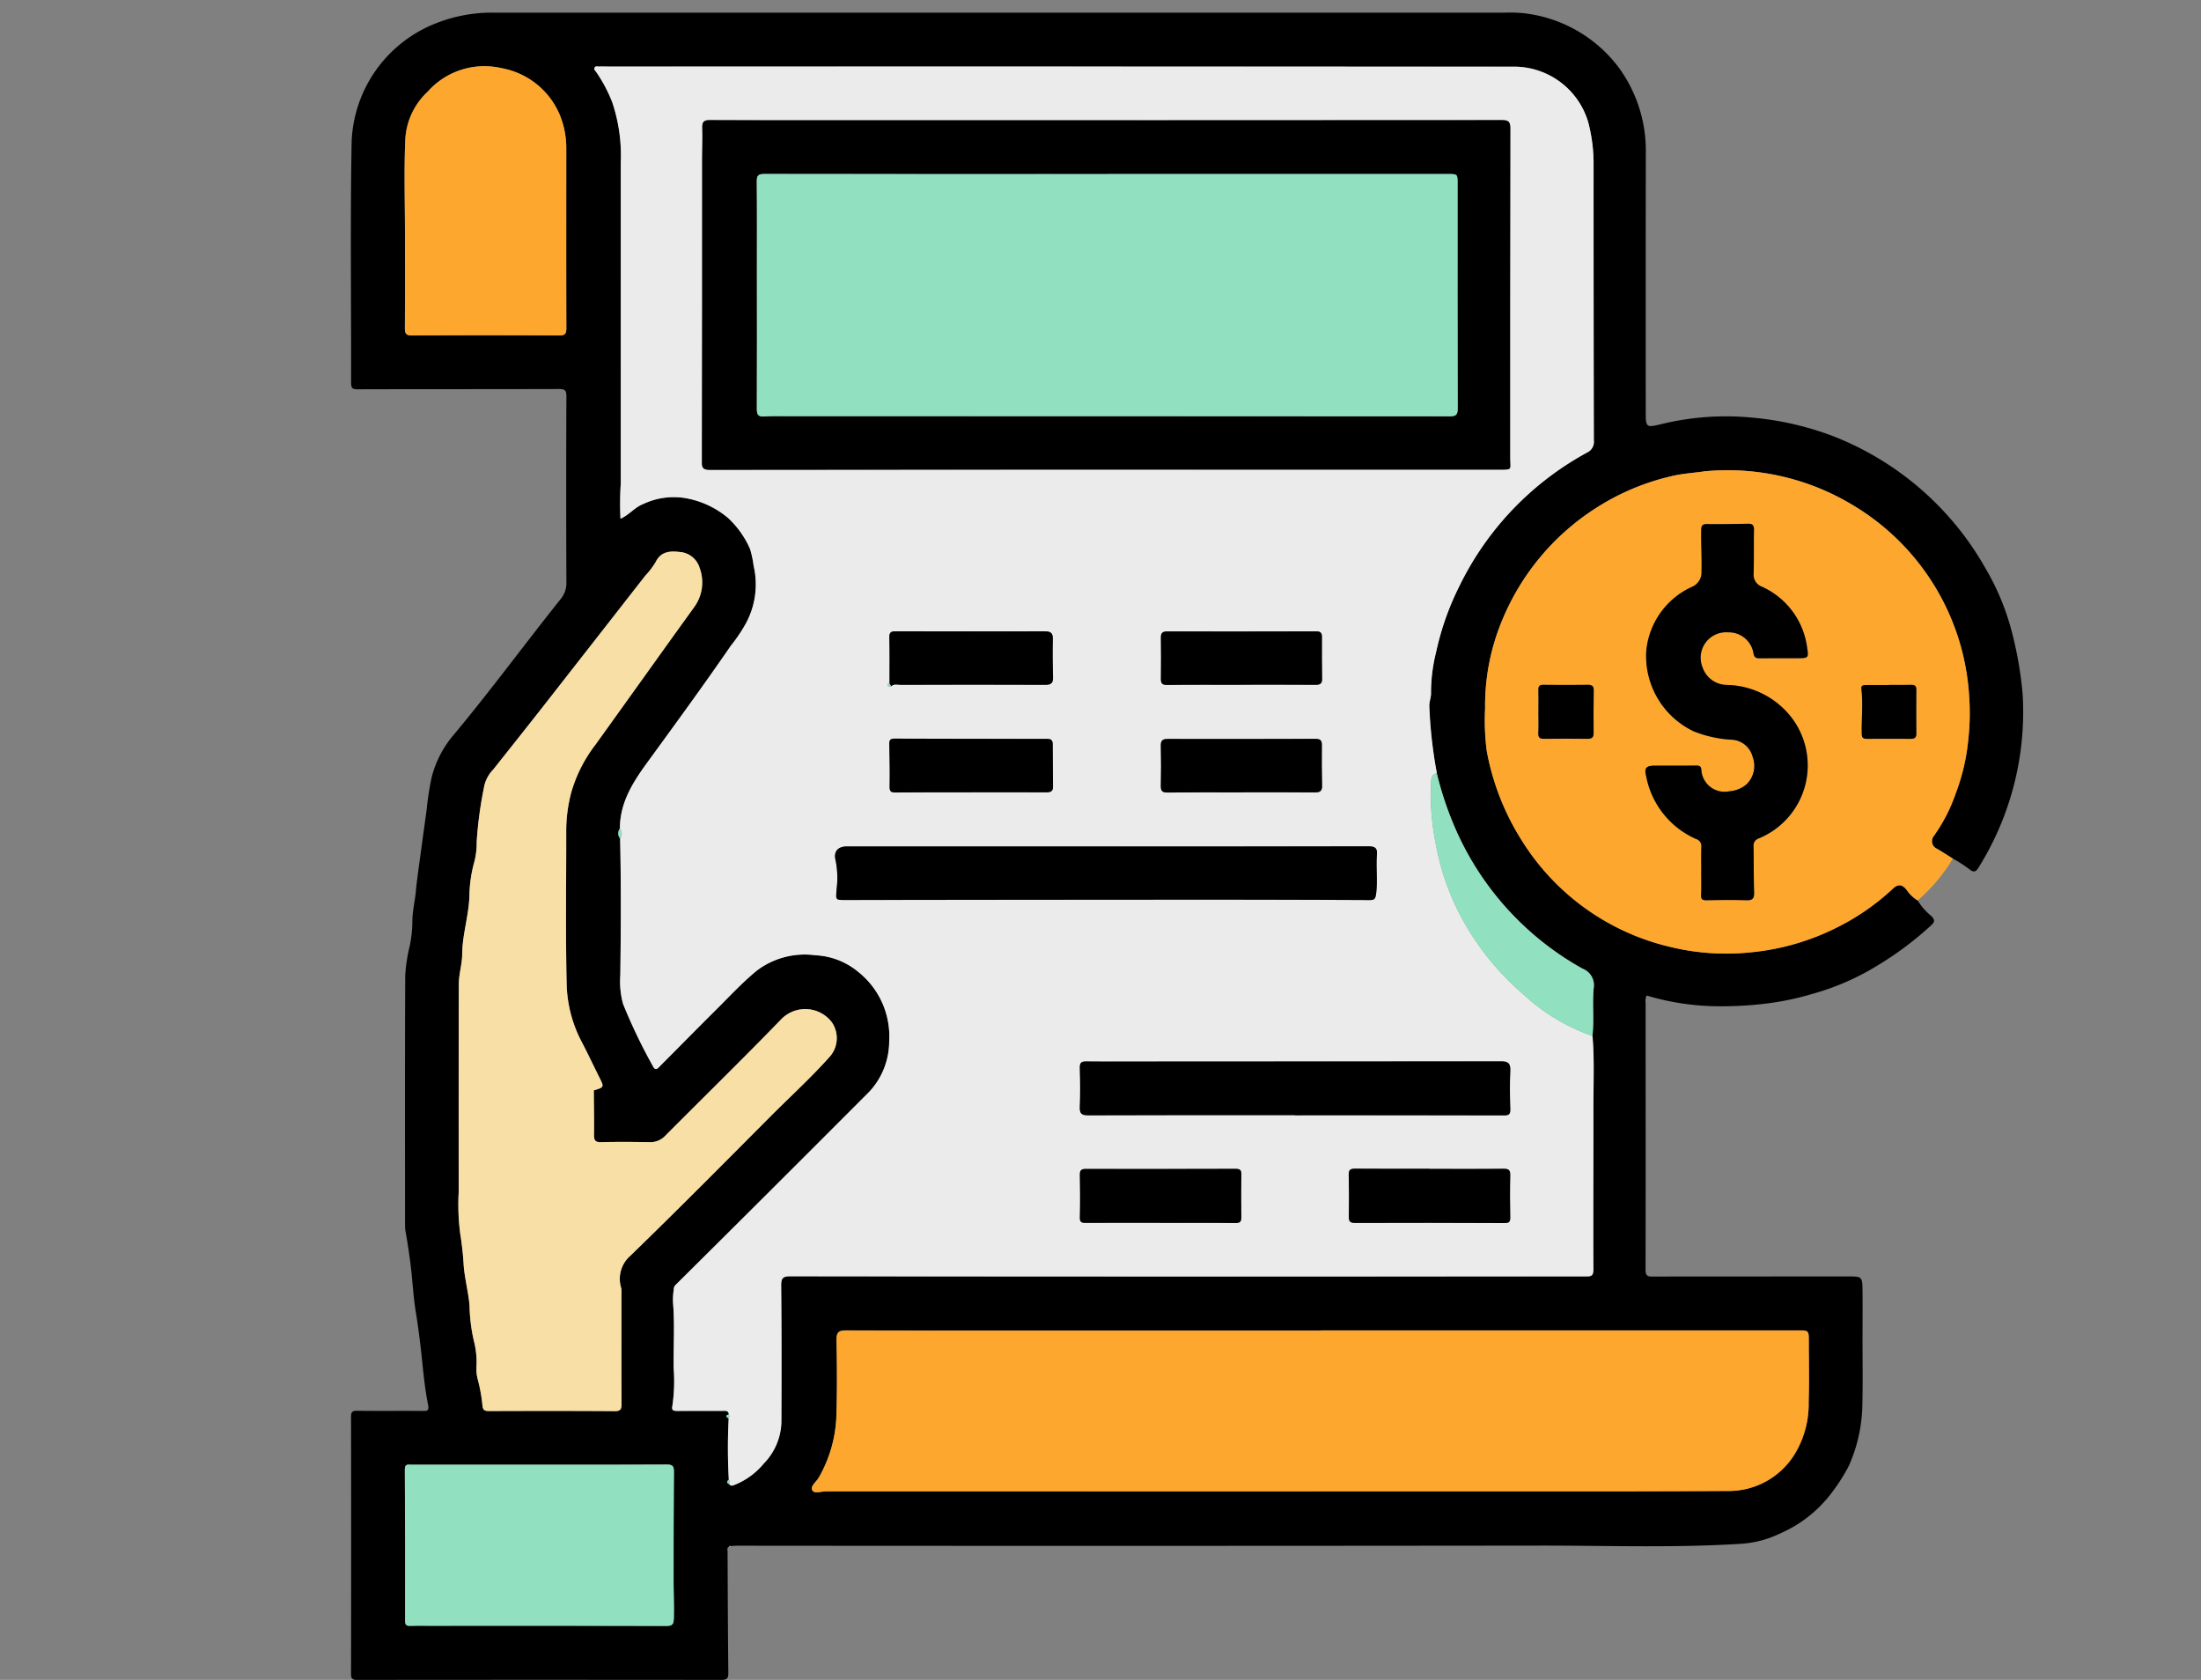 <svg xmlns="http://www.w3.org/2000/svg" xmlns:xlink="http://www.w3.org/1999/xlink" width="190" height="145" viewBox="0 0 190 145">
  <rect x="0" y="0" width="190" height="145" fill="#808080" stroke="none"/>
  <defs>
    <clipPath id="clip-path">
      <rect id="Rectángulo_378532" data-name="Rectángulo 378532" width="144.379" height="143.905" fill="none"/>
    </clipPath>
  </defs>
  <g id="Grupo_1074527" data-name="Grupo 1074527" transform="translate(-285 -6398)">
    <rect id="Rectángulo_378420" data-name="Rectángulo 378420" width="190" height="144" transform="translate(285 6398)" fill="none"/>
    <g id="Grupo_1074529" data-name="Grupo 1074529" transform="translate(315.288 6399.095)">
      <g id="Grupo_1074528" data-name="Grupo 1074528" clip-path="url(#clip-path)">
        <path id="Trazado_825738" data-name="Trazado 825738" d="M135.252,76.627a5.444,5.444,0,0,0,1.174,1.342c.3.3.332.487.015.781a28.16,28.16,0,0,1-4.543,3.421,21.811,21.811,0,0,1-5.824,2.546,23.872,23.872,0,0,1-3.993.821,31.451,31.451,0,0,1-4.711.208,22.056,22.056,0,0,1-5.513-.913,1.068,1.068,0,0,0-.089.607c0,7.693.014,15.386-.005,23.079,0,.628.327.569.724.569q8.379-.006,16.759-.008c1.209,0,1.235.014,1.247,1.237.014,1.418,0,2.837,0,4.255,0,1.826.031,3.654-.012,5.479a13.454,13.454,0,0,1-1.17,5.381,16.287,16.287,0,0,1-1.616,2.5,11.076,11.076,0,0,1-4.271,3.312,9.059,9.059,0,0,1-3.552.92c-5.746.354-11.5.142-17.248.149q-34.647.041-69.293.009c-.192,0-.383.022-.575.033-.062-.037-.082,0-.088.053-.243.077-.148.283-.148.434.014,3.5.029,7,.065,10.5,0,.459-.157.562-.6.562q-15.727-.018-31.453,0c-.438,0-.517-.133-.517-.536q.018-11.087,0-22.175c0-.437.132-.521.536-.517,1.869.021,3.738,0,5.607.014.42,0,.622.032.5-.575-.272-1.354-.4-2.738-.545-4.115-.137-1.326-.311-2.643-.524-3.958-.2-1.249-.259-2.52-.41-3.777q-.18-1.5-.444-2.993a3.219,3.219,0,0,1-.058-.564c0-7.2-.016-14.4.016-21.594a14.186,14.186,0,0,1,.4-2.606,10.727,10.727,0,0,0,.216-2.075c0-.879.22-1.719.3-2.581.09-.965.233-1.926.362-2.887.184-1.376.377-2.751.566-4.127a25.774,25.774,0,0,1,.441-2.857,9.1,9.1,0,0,1,1.893-3.643c3.193-3.824,6.137-7.845,9.247-11.734a2.167,2.167,0,0,0,.488-1.446q-.034-8.025,0-16.05c0-.5-.126-.626-.627-.625-5.8.019-11.6.006-17.4.023-.454,0-.56-.11-.559-.561C.034,25-.06,18.063.067,11.125A11.448,11.448,0,0,1,7.35.915,13,13,0,0,1,12.436,0q43.538,0,87.077,0a12.2,12.2,0,0,1,1.732.045,11.933,11.933,0,0,1,8.2,4.682,12.18,12.18,0,0,1,2.341,7.427q-.016,11.119-.005,22.239c0,1.42.009,1.445,1.391,1.108a23.53,23.53,0,0,1,7.737-.555,26.23,26.23,0,0,1,6.934,1.562A25.935,25.935,0,0,1,141.16,48.049a21.23,21.23,0,0,1,2.191,5.275,32.5,32.5,0,0,1,.964,5.492,25.369,25.369,0,0,1-3.786,14.942c-.238.4-.432.494-.837.155a12.231,12.231,0,0,0-1.4-.9c-.453-.282-.9-.574-1.363-.844a.714.714,0,0,1-.281-1.109,14.387,14.387,0,0,0,1.9-3.7,17.748,17.748,0,0,0,1.078-4.652,20.589,20.589,0,0,0,.075-3.687,20.627,20.627,0,0,0-9.983-16.481,20.895,20.895,0,0,0-12.836-2.957c-.926.14-1.873.186-2.781.4a20.627,20.627,0,0,0-6.714,2.836,20.963,20.963,0,0,0-7.965,9.54,19.134,19.134,0,0,0-1.508,7.692,20.378,20.378,0,0,0,.141,3.662,21.769,21.769,0,0,0,3.02,7.727,20.648,20.648,0,0,0,12.888,9.211,20.354,20.354,0,0,0,6.925.448,20.846,20.846,0,0,0,7.272-2.079,20.264,20.264,0,0,0,4.918-3.378c.468-.441.793-.446,1.213.05a3.061,3.061,0,0,0,.964.931M20.995,93.016c.882-.275.878-.273.455-1.12-.5-1-.971-2.005-1.487-2.992A11.317,11.317,0,0,1,18.63,83.94c-.1-4.466-.032-8.936-.039-13.4a12.962,12.962,0,0,1,.456-3.312A12.342,12.342,0,0,1,21.1,63.2c2.861-3.967,5.692-7.956,8.556-11.92A3.617,3.617,0,0,0,30.1,47.9a1.931,1.931,0,0,0-1.709-1.354c-.825-.1-1.638-.054-2.079.866a6.8,6.8,0,0,1-.891,1.172q-4.354,5.56-8.693,11.132c-1.468,1.876-2.953,3.739-4.433,5.605a3,3,0,0,0-.752,1.323,34.651,34.651,0,0,0-.676,4.9,6.516,6.516,0,0,1-.261,1.954,11.72,11.72,0,0,0-.37,2.832C10.165,78,9.63,79.6,9.616,81.261c-.007.879-.291,1.723-.293,2.6q-.016,8.959-.008,17.917a19.355,19.355,0,0,0,.135,3.642,26.7,26.7,0,0,1,.3,2.774c.1,1.139.4,2.246.5,3.393a14.63,14.63,0,0,0,.389,3.141,7.221,7.221,0,0,1,.2,2.2,3.519,3.519,0,0,0,.089.939,13.9,13.9,0,0,1,.426,2.293c.035.481.191.539.6.538,3.609-.013,7.218-.018,10.826.008.527,0,.584-.2.582-.639-.014-3.179-.007-6.359-.007-9.539a2.011,2.011,0,0,0-.02-.447,2.64,2.64,0,0,1,.791-2.789c4.07-3.946,8.061-7.974,12.061-11.992,1.742-1.749,3.574-3.411,5.212-5.26a2.42,2.42,0,0,0,.1-2.924,2.889,2.889,0,0,0-4.31-.277c-3.3,3.409-6.7,6.726-10.045,10.09a1.756,1.756,0,0,1-1.362.56c-1.4-.023-2.794-.032-4.189,0-.508.013-.612-.175-.606-.629.014-1.266-.01-2.533-.019-3.8l.036-.007Zm11.619,28.326a49.286,49.286,0,0,0,.012,5.282c-.141.124-.237.248,0,.367.188.256.392.114.6.034a6.287,6.287,0,0,0,2.4-1.789,5.314,5.314,0,0,0,1.524-3.573c.016-3.932.019-7.863-.018-11.794-.006-.649.151-.8.8-.8q23.552.033,47.1.021,10.761,0,21.523-.013c.415,0,.694.032.691-.58-.026-4.64.007-9.28,0-13.919,0-2.082.1-4.167-.077-6.247.164-1.386-.024-2.785.115-4.166a1.527,1.527,0,0,0-.966-1.656,25.5,25.5,0,0,1-10.805-11.7,28.9,28.9,0,0,1-1.776-5.166,39.526,39.526,0,0,1-.652-5.8c-.009-.394.162-.743.147-1.129a14.462,14.462,0,0,1,.446-3.554A23.912,23.912,0,0,1,95.686,49.5,26.144,26.144,0,0,1,106.71,37.967a1.019,1.019,0,0,0,.589-1.059q-.027-11.86-.022-23.72A13.986,13.986,0,0,0,106.8,9.41a6.681,6.681,0,0,0-6.211-4.75q-39.189-.037-78.377-.014c-.258,0-.516-.011-.773,0-.138.007-.314-.083-.4.094s.066.269.146.388A12.828,12.828,0,0,1,22.557,7.7a14.354,14.354,0,0,1,.745,5.214q-.021,13.859,0,27.718a27.636,27.636,0,0,0-.025,3.041c.75-.325,1.227-.991,1.971-1.274a6.162,6.162,0,0,1,3.473-.532,7.755,7.755,0,0,1,3.86,1.755,8.065,8.065,0,0,1,1.882,2.659,8.877,8.877,0,0,1,.309,1.452,7.056,7.056,0,0,1-.662,4.963,13.478,13.478,0,0,1-1.3,1.933c-2.347,3.412-4.792,6.754-7.229,10.1-1.256,1.725-2.352,3.462-2.353,5.682a.707.707,0,0,0,.019.869c.088,3.932.067,7.863.016,11.795a7.392,7.392,0,0,0,.235,2.47,47.381,47.381,0,0,0,2.577,5.374c.235.491.477.137.679-.066,1.6-1.6,3.184-3.219,4.791-4.813,1.154-1.146,2.264-2.351,3.52-3.377a6.86,6.86,0,0,1,5.046-1.31,6.231,6.231,0,0,1,3.678,1.424,7.11,7.11,0,0,1,2.684,6,6.4,6.4,0,0,1-1.7,4.338q-8.335,8.386-16.746,16.7a.509.509,0,0,0-.148.376,5.874,5.874,0,0,0-.068,1.129c.161,1.9.03,3.8.058,5.7a14.667,14.667,0,0,1-.118,3.264c-.08.378.145.4.439.4,1.308-.01,2.616,0,3.924-.006.239,0,.489-.036.515.309-.357.1-.212.225-.012.348m51.148-7.6v.008H57.141c-4.791,0-9.582.006-14.373-.012-.61,0-.856.125-.842.817.044,2.255.06,4.514-.019,6.768a11.43,11.43,0,0,1-1.505,5.1c-.209.382-.774.747-.552,1.131.169.293.8.071,1.22.071q32.194.007,64.388,0,6.7,0,13.406-.032a6.68,6.68,0,0,0,6-3.573,8.291,8.291,0,0,0,.981-4.127c.058-1.738.014-3.48.014-5.221,0-.934,0-.935-.972-.935H83.761M16.315,125.328q-5.539,0-11.078,0c-.283,0-.58-.1-.577.41q.039,6.537.023,13.075c0,.352.121.439.445.426.558-.021,1.116-.006,1.674-.006,6.805,0,13.611-.007,20.416.014.544,0,.647-.14.664-.669.034-1.056-.022-2.109-.022-3.162,0-3.156,0-6.312.029-9.468,0-.5-.113-.637-.625-.634-3.65.024-7.3.013-10.948.013M4.67,19.037h0c0,2.728.012,5.456-.011,8.184,0,.488.1.644.623.641q6.346-.036,12.693,0c.525,0,.623-.157.621-.642-.016-5.134-.008-10.268-.006-15.4a7.674,7.674,0,0,0-.227-1.977,6.75,6.75,0,0,0-5.374-5.055A6.542,6.542,0,0,0,6.623,6.827a6.073,6.073,0,0,0-1.916,3.965c-.131,2.743-.037,5.5-.037,8.246" transform="translate(0 0)"/>
        <path id="Trazado_825739" data-name="Trazado 825739" d="M226.626,113.447a3.052,3.052,0,0,1-.964-.931c-.42-.5-.745-.491-1.213-.05a20.272,20.272,0,0,1-4.917,3.378,20.859,20.859,0,0,1-7.273,2.078,20.351,20.351,0,0,1-6.925-.448,20.648,20.648,0,0,1-12.888-9.211,21.767,21.767,0,0,1-3.021-7.727,20.386,20.386,0,0,1-.141-3.663,19.13,19.13,0,0,1,1.508-7.691,20.958,20.958,0,0,1,7.965-9.54,20.624,20.624,0,0,1,6.714-2.835c.908-.214,1.855-.26,2.781-.4a20.895,20.895,0,0,1,12.836,2.957,20.64,20.64,0,0,1,9.24,12.078,20.875,20.875,0,0,1,.743,4.4A20.645,20.645,0,0,1,231,99.532a17.754,17.754,0,0,1-1.079,4.652,14.355,14.355,0,0,1-1.9,3.7.713.713,0,0,0,.281,1.108c.461.271.91.562,1.364.845a14.969,14.969,0,0,1-3.036,3.612m-18.682-2.56h-.012c0,.687.022,1.376-.009,2.062-.017.368.088.488.46.481,1.16-.021,2.32-.035,3.479,0,.532.016.653-.184.638-.678-.04-1.31-.023-2.621-.046-3.931a.654.654,0,0,1,.456-.732,6.808,6.808,0,0,0,2.756-10.512,7.269,7.269,0,0,0-5.6-2.733,2.235,2.235,0,0,1-2.015-1.512,2.194,2.194,0,0,1,2.221-3.025,2.152,2.152,0,0,1,2.178,1.831c.073.385.272.413.582.41,1.1-.013,2.191-.012,3.286-.01.843,0,.9-.041.768-.854a6.732,6.732,0,0,0-3.892-5.31,1.1,1.1,0,0,1-.731-1.175c.034-1.245,0-2.492.028-3.738.008-.4-.129-.535-.518-.527-1.181.024-2.362.042-3.543.029-.415,0-.487.162-.494.536-.023,1.184.062,2.365.027,3.551a1.364,1.364,0,0,1-.895,1.363A6.774,6.774,0,0,0,203.2,91.9a7.191,7.191,0,0,0,4.076,6.945,10.215,10.215,0,0,0,3.412.74,1.974,1.974,0,0,1,1.7,1.489,2.212,2.212,0,0,1-.558,2.377,2.6,2.6,0,0,1-1.453.579,2.008,2.008,0,0,1-2.418-1.805c-.022-.356-.142-.421-.457-.417-1.181.014-2.363,0-3.544.006-.768,0-.954.2-.764.919a7.423,7.423,0,0,0,4.311,5.415.629.629,0,0,1,.449.682c-.025.686-.007,1.375-.007,2.062M193.89,97.164h0c0,.6.023,1.2-.008,1.8-.021.387.088.537.494.531,1.244-.019,2.489-.011,3.734,0,.362,0,.551-.091.546-.506-.016-1.223-.006-2.446.009-3.669,0-.36-.132-.491-.492-.487-1.287.014-2.575.017-3.863,0-.356,0-.432.145-.423.462.018.622.006,1.244.006,1.867m30.287-2.322v.008h-1.931c-.216,0-.513,0-.478.28.163,1.322,0,2.644.034,3.965.008.317.148.4.436.4,1.266-.007,2.532,0,3.8,0,.3,0,.481-.087.477-.438q-.016-1.9,0-3.8c0-.354-.157-.431-.471-.423-.622.017-1.245.005-1.867.005" transform="translate(-91.373 -36.821)" fill="#fda72e"/>
        <path id="Trazado_825740" data-name="Trazado 825740" d="M63.162,255.928c.005-.057.026-.09.087-.053,0,.07-.029.083-.087.053" transform="translate(-30.492 -123.519)" fill="#91e0c0"/>
        <path id="Trazado_825741" data-name="Trazado 825741" d="M52.238,130.947a49.412,49.412,0,0,1-.011-5.281.35.35,0,0,0,.012-.349c-.027-.346-.276-.31-.515-.309-1.308,0-2.616,0-3.924.006-.294,0-.518-.02-.439-.4a14.636,14.636,0,0,0,.118-3.264c-.028-1.9.1-3.8-.058-5.7a5.916,5.916,0,0,1,.067-1.129.51.51,0,0,1,.148-.376q8.39-8.331,16.746-16.7a6.4,6.4,0,0,0,1.7-4.338,7.111,7.111,0,0,0-2.684-6,6.231,6.231,0,0,0-3.678-1.424,6.861,6.861,0,0,0-5.047,1.31c-1.255,1.026-2.365,2.231-3.52,3.377-1.606,1.595-3.192,3.21-4.791,4.813-.2.2-.444.557-.679.066a47.473,47.473,0,0,1-2.577-5.374,7.392,7.392,0,0,1-.235-2.47c.051-3.932.072-7.863-.016-11.794a.706.706,0,0,0-.019-.869c0-2.219,1.1-3.957,2.353-5.682,2.437-3.347,4.882-6.688,7.229-10.1a13.536,13.536,0,0,0,1.3-1.933,7.059,7.059,0,0,0,.662-4.963,8.836,8.836,0,0,0-.309-1.452,8.05,8.05,0,0,0-1.882-2.659,7.752,7.752,0,0,0-3.86-1.755,6.161,6.161,0,0,0-3.472.532c-.744.283-1.221.949-1.971,1.274a27.776,27.776,0,0,1,.025-3.041q0-13.859,0-27.718a14.354,14.354,0,0,0-.745-5.214A12.88,12.88,0,0,0,40.8,9.454c-.08-.119-.235-.216-.146-.388s.267-.087.4-.094c.257-.014.516,0,.773,0q39.189,0,78.377.014a6.68,6.68,0,0,1,6.211,4.75,13.987,13.987,0,0,1,.473,3.778q0,11.86.022,23.72a1.019,1.019,0,0,1-.59,1.059A26.147,26.147,0,0,0,115.3,53.827a23.936,23.936,0,0,0-1.995,5.658,14.487,14.487,0,0,0-.446,3.554c.016.386-.156.736-.147,1.129a39.527,39.527,0,0,0,.652,5.8c-.514.109-.491.517-.5.9a20.98,20.98,0,0,0,.385,5.1,21.894,21.894,0,0,0,1.768,5.538,23.206,23.206,0,0,0,5.832,7.566A16.986,16.986,0,0,0,126.8,92.65c.174,2.08.072,4.165.077,6.247.009,4.64-.024,9.28,0,13.919,0,.612-.276.58-.691.58q-10.761,0-21.522.013-23.553,0-47.1-.021c-.65,0-.807.154-.8.8.036,3.931.033,7.863.018,11.794a5.314,5.314,0,0,1-1.524,3.573,6.291,6.291,0,0,1-2.4,1.789c-.212.08-.415.221-.6-.034a.453.453,0,0,0-.005-.368M66.11,62.234c-.1-.018-.176.033-.152.124.04.152.169.142.294.107.254-.247.572-.124.856-.125q6.218-.017,12.435,0c.5,0,.7-.137.681-.65-.031-1.095-.042-2.191-.016-3.285.013-.539-.178-.683-.709-.681-3.93.019-7.86.006-11.79,0-.387,0-.773-.01-1.16,0-.337.006-.462.145-.452.523.033,1.329.013,2.66.013,3.99M84.884,13.609H61.235c-3.544,0-7.089.011-10.633-.012-.517,0-.669.147-.653.653.029.9-.011,1.8-.011,2.705q-.006,13.018-.022,26.036c0,.545.007.793.684.791q21.523-.036,43.046-.023,12.5,0,25,0c1.287,0,1.031.073,1.032-1.018q.009-14.211.018-28.421c0-.585-.144-.725-.726-.724q-17.044.028-34.089.014m.021,62.68H62.42c-.777,0-1.159.453-.963,1.208a7.744,7.744,0,0,1,.085,2.477c-.061.946-.145.937.808.936q15.655-.016,31.309-.029,6.926,0,13.851.034c.4,0,.536-.035.6-.526.152-1.136-.016-2.265.073-3.391.047-.583-.176-.72-.732-.718q-11.275.025-22.55.01M101.111,99.48v.011q9.018,0,18.036.01c.413,0,.56-.083.548-.521-.031-1.116-.047-2.234,0-3.349.029-.632-.2-.795-.8-.794q-16.007.023-32.014.016c-1.267,0-2.534.014-3.8-.008-.424-.007-.554.13-.544.555.028,1.116.043,2.234,0,3.349-.024.58.124.749.727.746,5.948-.024,11.9-.014,17.843-.014M73.149,71.621v-.006c2.146,0,4.291-.006,6.437.006.368,0,.641-.035.636-.492q-.022-1.835-.027-3.669c0-.318-.129-.454-.464-.454q-6.6,0-13.2-.02c-.34,0-.448.119-.442.452.025,1.221.055,2.443.028,3.664-.009.437.1.535.528.531,2.167-.022,4.333-.01,6.5-.01m16.363,37.152v.006c2.145,0,4.291-.014,6.436.012.436.005.546-.121.538-.534-.022-1.223-.019-2.446,0-3.669.005-.372-.136-.473-.491-.472q-6.468.018-12.937.007c-.4,0-.517.124-.51.517.022,1.223.028,2.447,0,3.669-.011.439.172.473.531.471,2.146-.015,4.291-.007,6.437-.007m23.223-4.652v-.012c-2.147,0-4.294.01-6.441-.008-.416,0-.553.112-.543.539.029,1.2.03,2.4.008,3.606-.008.434.145.538.562.537q6.44-.019,12.881.009c.422,0,.5-.128.491-.508-.022-1.2-.027-2.405,0-3.607.011-.458-.132-.573-.583-.567-2.125.025-4.251.011-6.376.011m-16.3-32.5v-.008c2.123,0,4.247-.013,6.37.01.465.005.662-.105.65-.6-.03-1.158-.031-2.317-.018-3.475.005-.416-.134-.551-.56-.549q-6.371.024-12.742.008c-.434,0-.614.119-.6.584q.04,1.736,0,3.474c-.009.456.147.572.6.566,2.1-.025,4.2-.011,6.306-.011m.042-9.286v-.008c2.126,0,4.253-.009,6.379.008.4,0,.6-.081.594-.522-.02-1.2-.022-2.406-.016-3.609,0-.358-.13-.483-.495-.482q-6.444.018-12.888.007c-.4,0-.522.154-.517.538q.026,1.771,0,3.544c-.005.415.125.542.562.536,2.126-.027,4.253-.012,6.379-.012" transform="translate(-19.612 -4.323)" fill="#ecebec"/>
        <path id="Trazado_825742" data-name="Trazado 825742" d="M120.907,219.9h41.121c.972,0,.972,0,.972.935,0,1.741.044,3.482-.014,5.221a8.292,8.292,0,0,1-.981,4.128,6.681,6.681,0,0,1-6,3.573q-6.7.039-13.406.031-32.194.005-64.388,0c-.422,0-1.05.222-1.22-.071-.221-.383.343-.749.552-1.131a11.431,11.431,0,0,0,1.505-5.1c.08-2.254.064-4.512.02-6.767-.014-.692.231-.819.842-.817,4.791.019,9.582.012,14.373.012h26.62Z" transform="translate(-37.146 -106.155)" fill="#fda72e"/>
        <path id="Trazado_825743" data-name="Trazado 825743" d="M29.651,136.472c.009,1.267.033,2.533.018,3.8-.005.454.1.642.607.629,1.395-.036,2.792-.027,4.188,0a1.755,1.755,0,0,0,1.362-.56c3.349-3.364,6.744-6.681,10.046-10.09a2.888,2.888,0,0,1,4.31.277,2.418,2.418,0,0,1-.1,2.924c-1.638,1.85-3.47,3.511-5.212,5.26-4,4.018-7.991,8.046-12.062,11.992a2.641,2.641,0,0,0-.791,2.789,2.011,2.011,0,0,1,.021.447c0,3.18-.007,6.359.007,9.539,0,.438-.055.643-.582.639-3.609-.026-7.218-.022-10.826-.008-.414,0-.569-.057-.605-.538a13.951,13.951,0,0,0-.425-2.293,3.5,3.5,0,0,1-.089-.939,7.237,7.237,0,0,0-.2-2.2A14.6,14.6,0,0,1,18.921,155c-.1-1.147-.4-2.254-.5-3.393a26.557,26.557,0,0,0-.3-2.774,19.4,19.4,0,0,1-.134-3.642q-.01-8.958.007-17.917c0-.873.286-1.717.293-2.6.013-1.663.548-3.262.619-4.927a11.721,11.721,0,0,1,.371-2.832,6.532,6.532,0,0,0,.261-1.954,34.726,34.726,0,0,1,.676-4.9,3.007,3.007,0,0,1,.752-1.323c1.481-1.866,2.965-3.729,4.434-5.605Q29.759,97.568,34.1,92a6.822,6.822,0,0,0,.891-1.172c.441-.92,1.254-.968,2.079-.866a1.929,1.929,0,0,1,1.708,1.354,3.616,3.616,0,0,1-.447,3.381c-2.864,3.964-5.7,7.953-8.556,11.92a12.354,12.354,0,0,0-2.05,4.022,12.985,12.985,0,0,0-.456,3.312c.007,4.468-.066,8.938.039,13.4a11.31,11.31,0,0,0,1.333,4.963c.516.987.988,2,1.486,2.992.424.847.427.845-.455,1.119l-.035.012.013.034" transform="translate(-8.678 -43.411)" fill="#f8dfa5"/>
        <path id="Trazado_825744" data-name="Trazado 825744" d="M20.664,242.289c3.65,0,7.3.011,10.948-.013.512,0,.631.137.626.634-.029,3.156-.028,6.312-.029,9.468,0,1.054.056,2.106.022,3.163-.017.53-.119.67-.663.669q-10.208-.031-20.416-.014c-.558,0-1.117-.016-1.674.006-.325.012-.446-.074-.445-.426q.008-6.538-.023-13.075c0-.513.294-.41.577-.41H20.664" transform="translate(-4.35 -116.961)" fill="#91e0c0"/>
        <path id="Trazado_825745" data-name="Trazado 825745" d="M9,23.335c0-2.749-.094-5.5.037-8.246a6.073,6.073,0,0,1,1.916-3.965,6.542,6.542,0,0,1,6.371-2.041A6.75,6.75,0,0,1,22.7,14.139a7.674,7.674,0,0,1,.227,1.977c0,5.134-.01,10.268.006,15.4,0,.485-.1.646-.621.642q-6.346-.036-12.693,0c-.522,0-.627-.153-.623-.641C9.015,28.791,9,26.063,9,23.335Z" transform="translate(-4.328 -4.298)" fill="#fda72e"/>
        <path id="Trazado_825746" data-name="Trazado 825746" d="M194.2,149.6a16.98,16.98,0,0,1-5.949-3.576,23.19,23.19,0,0,1-5.831-7.565,21.879,21.879,0,0,1-1.768-5.538,20.978,20.978,0,0,1-.385-5.1c.009-.387-.013-.8.5-.9a28.9,28.9,0,0,0,1.776,5.166,25.5,25.5,0,0,0,10.805,11.7,1.526,1.526,0,0,1,.966,1.656c-.139,1.381.05,2.78-.114,4.166" transform="translate(-87.022 -61.268)" fill="#91e0c0"/>
        <path id="Trazado_825747" data-name="Trazado 825747" d="M44.768,136.139a.706.706,0,0,1,.019.869.708.708,0,0,1-.019-.869" transform="translate(-21.545 -65.723)" fill="#91e0c0"/>
        <path id="Trazado_825748" data-name="Trazado 825748" d="M62.874,233.923a.351.351,0,0,1-.012.349c-.2-.124-.346-.245.012-.349" transform="translate(-30.248 -112.929)" fill="#91e0c0"/>
        <path id="Trazado_825749" data-name="Trazado 825749" d="M62.943,244.807a.454.454,0,0,1,.005.367c-.242-.119-.145-.243-.005-.367" transform="translate(-30.318 -118.183)" fill="#91e0c0"/>
        <path id="Trazado_825750" data-name="Trazado 825750" d="M40.537,179.877l-.013-.034.035-.012.014.039Z" transform="translate(-19.563 -86.815)" fill="#fda72e"/>
        <path id="Trazado_825751" data-name="Trazado 825751" d="M220.871,115.237c0-.687-.018-1.375.007-2.062a.628.628,0,0,0-.449-.681,7.423,7.423,0,0,1-4.311-5.416c-.19-.718,0-.916.764-.919,1.182,0,2.363.008,3.545-.007.315,0,.436.061.457.417a2.007,2.007,0,0,0,2.418,1.805,2.594,2.594,0,0,0,1.453-.579,2.212,2.212,0,0,0,.558-2.377,1.974,1.974,0,0,0-1.7-1.489,10.246,10.246,0,0,1-3.412-.74,7.193,7.193,0,0,1-4.075-6.945A6.775,6.775,0,0,1,220,90.761a1.363,1.363,0,0,0,.894-1.363c.036-1.186-.05-2.367-.027-3.551.007-.374.08-.54.495-.535,1.181.012,2.362-.006,3.543-.03.389-.008.526.129.518.527-.025,1.246.006,2.493-.027,3.738a1.1,1.1,0,0,0,.731,1.176,6.73,6.73,0,0,1,3.892,5.309c.134.813.076.856-.767.854-1.1,0-2.191,0-3.287.01-.31,0-.508-.025-.581-.41a2.153,2.153,0,0,0-2.178-1.831,2.2,2.2,0,0,0-2.222,3.025A2.235,2.235,0,0,0,223,99.193a7.271,7.271,0,0,1,5.6,2.733,6.808,6.808,0,0,1-2.756,10.512.654.654,0,0,0-.456.732c.023,1.31.005,2.621.046,3.931.015.494-.106.694-.638.678-1.159-.034-2.32-.02-3.48,0-.371.007-.476-.113-.459-.481.032-.686.009-1.374.009-2.062h.012" transform="translate(-104.3 -41.171)"/>
        <path id="Trazado_825752" data-name="Trazado 825752" d="M198.187,114.489c0-.622.013-1.245-.005-1.867-.009-.316.066-.466.423-.462q1.931.024,3.862,0c.361,0,.5.128.493.487-.016,1.223-.025,2.446-.009,3.669.005.415-.185.509-.546.506-1.244-.011-2.49-.019-3.734,0-.406.006-.514-.143-.494-.53.032-.6.008-1.2.008-1.8Z" transform="translate(-95.671 -54.146)"/>
        <path id="Trazado_825753" data-name="Trazado 825753" d="M254.5,112.17c.622,0,1.245.012,1.867-.005.313-.008.474.069.471.423q-.02,1.9,0,3.8c0,.351-.174.439-.477.438-1.266-.005-2.532-.009-3.8,0-.288,0-.428-.082-.436-.4-.032-1.321.13-2.643-.034-3.965-.034-.279.262-.28.478-.28H254.5v-.008" transform="translate(-121.7 -54.148)"/>
        <path id="Trazado_825754" data-name="Trazado 825754" d="M93.555,17.94q17.045,0,34.089-.013c.582,0,.727.139.726.724q-.03,14.211-.018,28.421c0,1.091.255,1.017-1.032,1.018q-12.5.011-25,0-21.522,0-43.046.023c-.677,0-.686-.246-.684-.792q.033-13.018.022-26.036c0-.9.041-1.8.011-2.705-.017-.505.136-.656.653-.653,3.544.023,7.088.012,10.632.012H93.555m.06,4.642q-14.82,0-29.641-.011c-.5,0-.654.126-.649.639.025,2.534.01,5.069.011,7.6,0,4.017.013,8.034-.006,12.051,0,.522.151.677.657.64.62-.045,1.244-.024,1.868-.024q28.642,0,57.284.012c.515,0,.694-.1.693-.661-.02-6.466-.011-12.932-.01-19.4,0-.852,0-.852-.822-.852H93.615" transform="translate(-28.283 -8.654)"/>
        <path id="Trazado_825755" data-name="Trazado 825755" d="M104.3,139.126q11.275,0,22.55-.011c.555,0,.778.135.732.718-.09,1.126.079,2.255-.073,3.391-.065.491-.2.528-.6.526q-6.925-.032-13.851-.034-15.654.006-31.309.029c-.954,0-.869.009-.809-.936a7.744,7.744,0,0,0-.084-2.477c-.2-.755.185-1.208.963-1.208l22.485,0" transform="translate(-39.008 -67.159)"/>
        <path id="Trazado_825756" data-name="Trazado 825756" d="M140.231,179.636c-5.948,0-11.9-.01-17.843.015-.6,0-.752-.167-.727-.747.047-1.115.032-2.233,0-3.349-.01-.425.121-.562.544-.555,1.266.022,2.533.008,3.8.008q16.008,0,32.014-.016c.6,0,.825.162.8.795-.051,1.114-.035,2.233,0,3.349.012.439-.135.522-.548.521q-9.018-.021-18.036-.009Z" transform="translate(-58.732 -84.479)"/>
        <path id="Trazado_825757" data-name="Trazado 825757" d="M89.883,107.746c0-1.33.019-2.661-.014-3.99-.009-.378.115-.517.452-.522.386-.007.773,0,1.16,0,3.931,0,7.86.015,11.791,0,.53,0,.722.141.709.681-.026,1.094-.015,2.191.017,3.285.014.514-.179.652-.681.65q-6.217-.025-12.435,0c-.284,0-.6-.122-.856.124l-.142-.23" transform="translate(-43.385 -49.836)"/>
        <path id="Trazado_825758" data-name="Trazado 825758" d="M96.917,125.783c-2.167,0-4.334-.012-6.5.01-.425,0-.537-.094-.528-.531.026-1.221,0-2.443-.028-3.664-.007-.332.1-.453.442-.452q6.6.022,13.2.02c.336,0,.463.136.464.454q.008,1.835.027,3.669c.005.458-.267.494-.635.493-2.146-.011-4.291-.006-6.437-.006v.006" transform="translate(-43.381 -58.486)"/>
        <path id="Trazado_825759" data-name="Trazado 825759" d="M128.635,197.59c-2.146,0-4.292-.007-6.437.007-.359,0-.543-.032-.531-.471.032-1.222.024-2.446,0-3.669-.007-.393.114-.517.51-.516q6.468.013,12.937-.008c.356,0,.5.1.491.472-.017,1.223-.021,2.447,0,3.669.008.414-.1.54-.537.534-2.146-.026-4.292-.012-6.437-.012Z" transform="translate(-58.736 -93.141)"/>
        <path id="Trazado_825760" data-name="Trazado 825760" d="M173.518,192.924c2.125,0,4.251.014,6.376-.011.451-.005.595.11.584.567-.029,1.2-.023,2.405,0,3.607.007.38-.07.51-.491.508q-6.44-.032-12.881-.009c-.416,0-.569-.1-.561-.536q.033-1.8-.008-3.607c-.01-.427.127-.543.543-.539,2.147.018,4.294.009,6.441.009Z" transform="translate(-80.396 -93.126)"/>
        <path id="Trazado_825761" data-name="Trazado 825761" d="M142.086,125.8c-2.1,0-4.2-.014-6.306.011-.448.006-.606-.11-.6-.566.024-1.158.026-2.317,0-3.475-.011-.464.169-.585.6-.584q6.371.014,12.742-.008c.426,0,.565.133.56.55-.013,1.158-.012,2.317.018,3.475.012.494-.185.605-.65.6-2.123-.023-4.247-.01-6.37-.01v.008" transform="translate(-65.261 -58.5)"/>
        <path id="Trazado_825762" data-name="Trazado 825762" d="M142.129,107.855c-2.126,0-4.253-.015-6.379.012-.437.006-.567-.122-.562-.536q.023-1.771,0-3.544c-.005-.384.122-.538.517-.538q6.444.009,12.888-.007c.365,0,.5.124.495.482-.006,1.2,0,2.406.016,3.609.008.441-.194.526-.594.522-2.126-.018-4.253-.008-6.379-.008Z" transform="translate(-65.262 -49.841)"/>
        <path id="Trazado_825763" data-name="Trazado 825763" d="M89.75,111.957l.142.23c-.125.036-.254.046-.294-.106-.024-.091.052-.142.152-.124" transform="translate(-43.252 -54.047)" fill="#91e0c0"/>
        <path id="Trazado_825764" data-name="Trazado 825764" d="M98.037,26.918H127.42c.822,0,.823,0,.822.852,0,6.466-.01,12.932.01,19.4,0,.56-.177.661-.693.661q-28.642-.02-57.284-.012c-.623,0-1.248-.021-1.868.024-.506.036-.659-.119-.657-.64.02-4.017.007-8.034.006-12.051,0-2.534.014-5.069-.011-7.6-.005-.513.144-.639.649-.639q14.82.022,29.641.011" transform="translate(-32.706 -12.99)" fill="#91e0c0"/>
      </g>
    </g>
  </g>
</svg>
